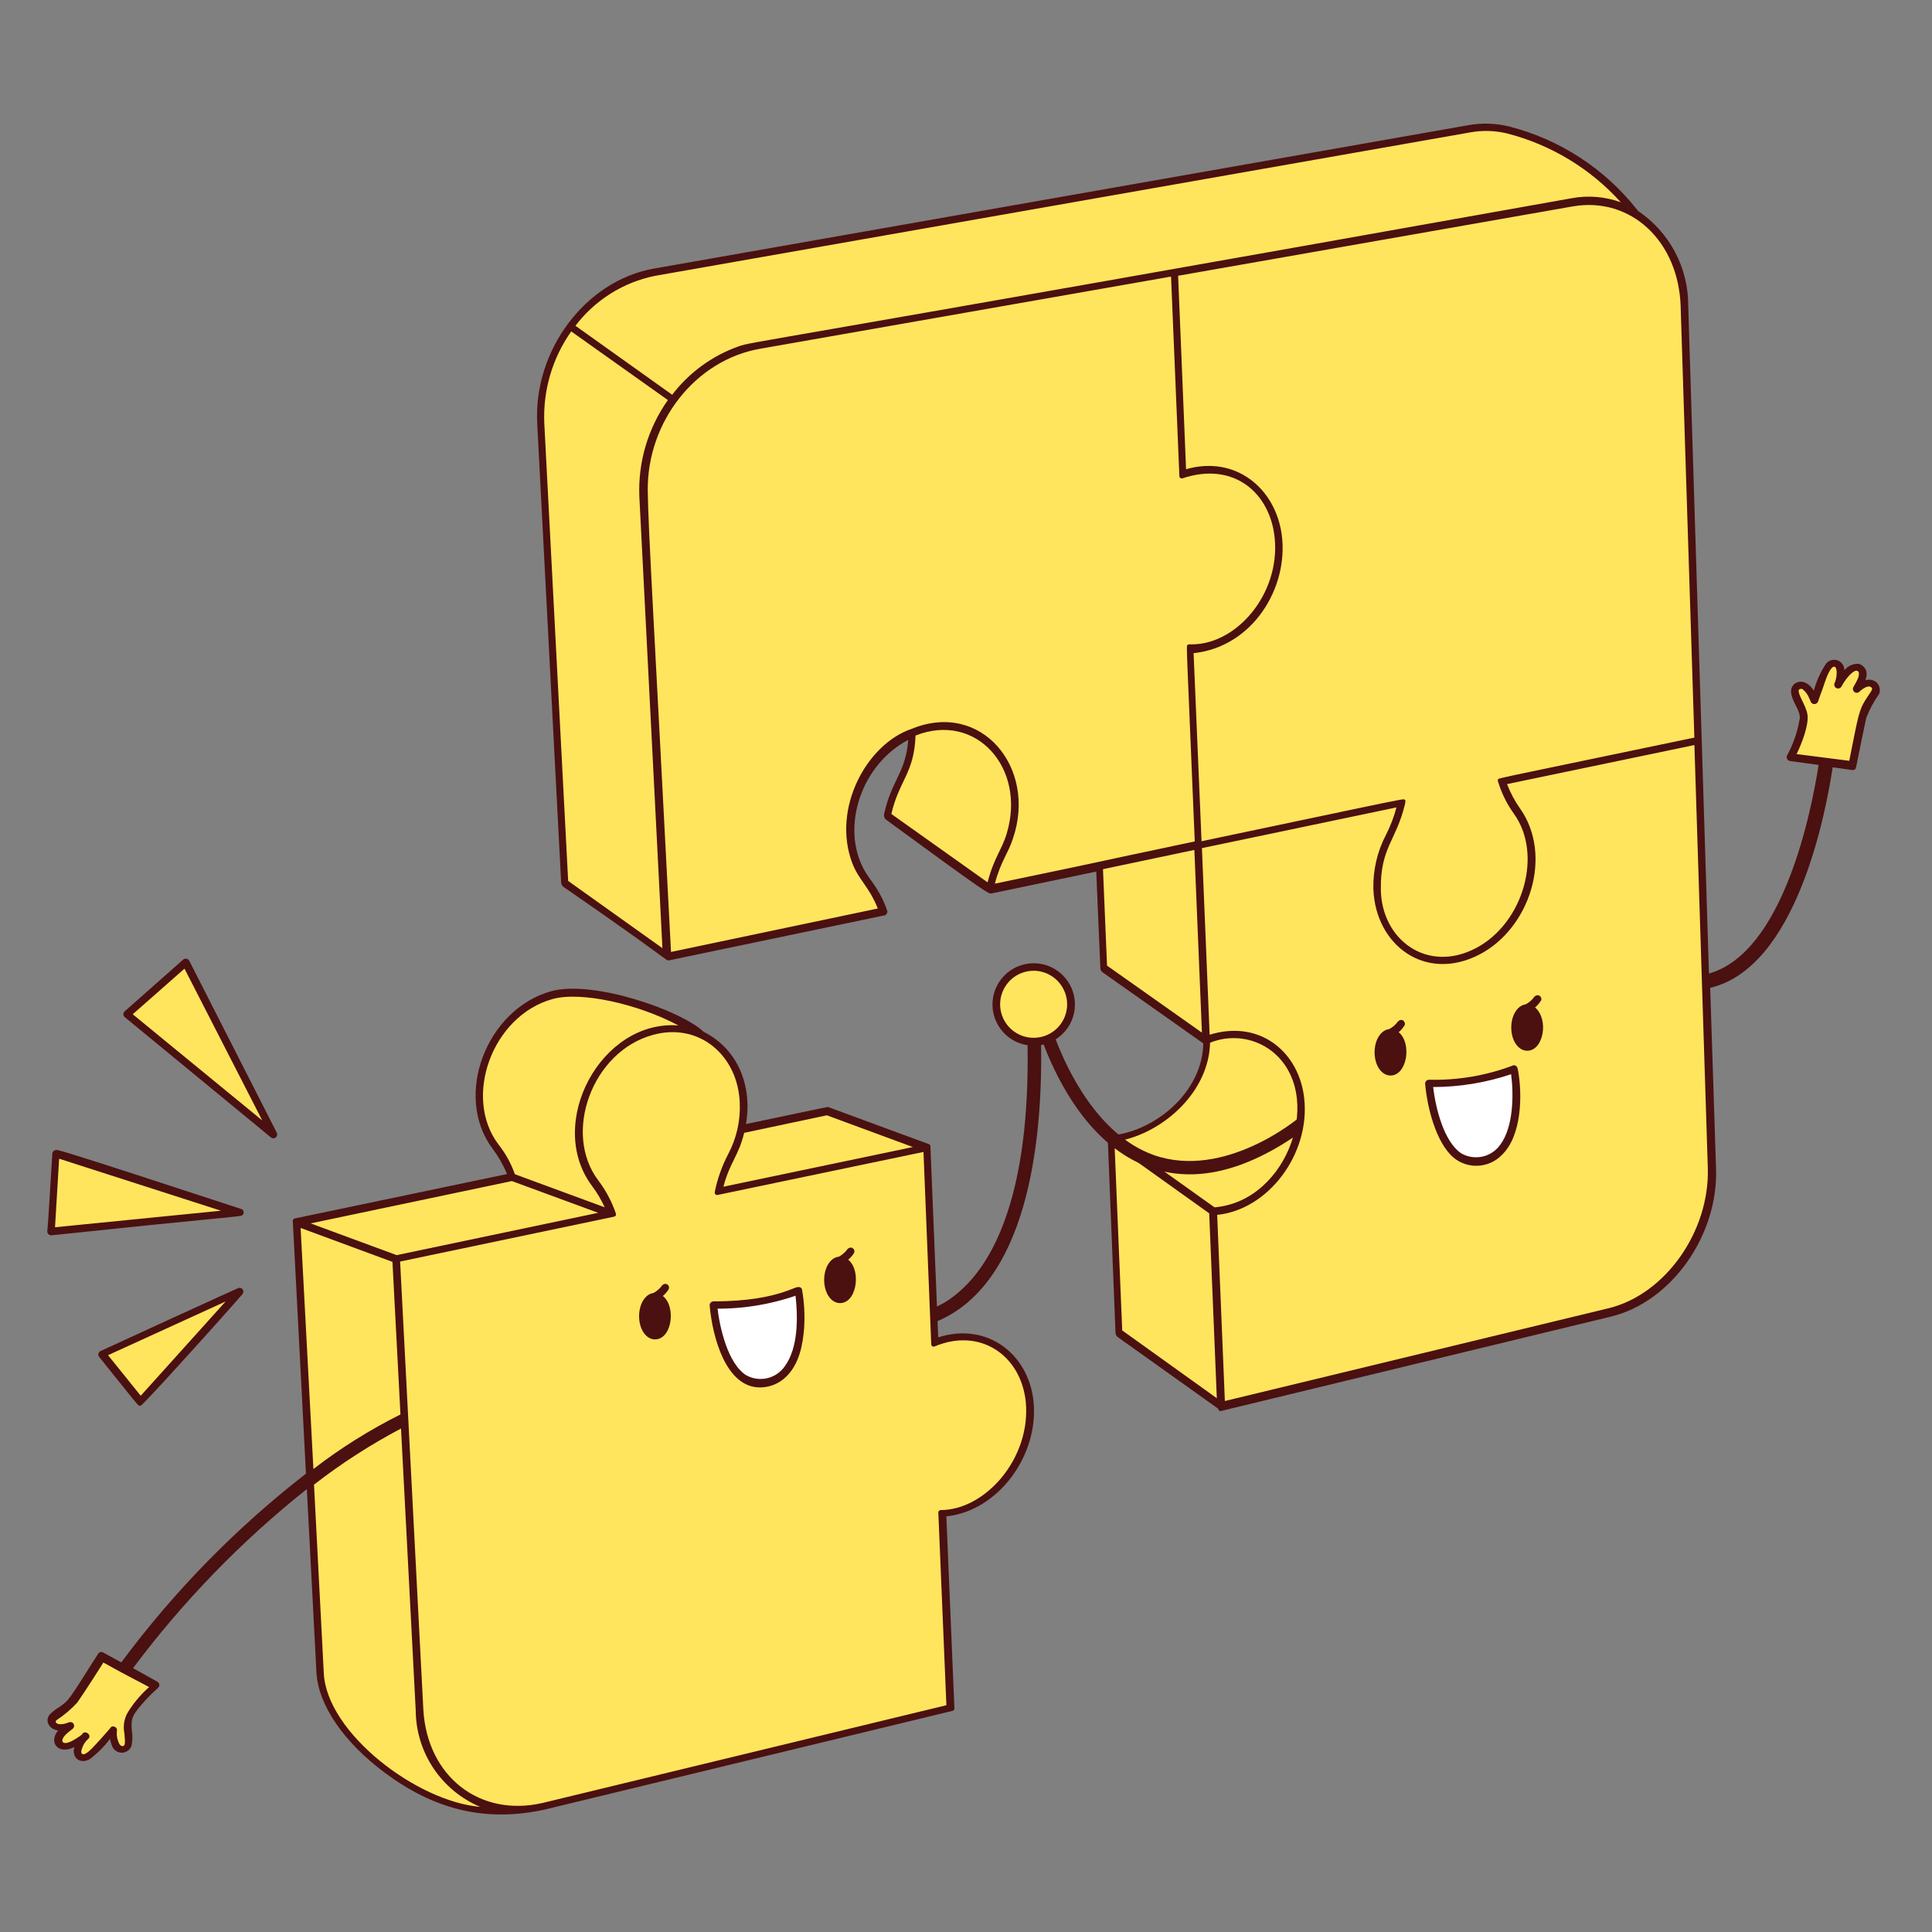 <svg width="154" height="154" viewBox="0 0 154 154" fill="none" xmlns="http://www.w3.org/2000/svg">
<rect x="0" y="0" width="154" height="154" fill="#808080" stroke="none"/>
<path d="M136.326 93.095L135.253 59.174L119.872 62.38C120.149 63.161 120.534 63.901 121.016 64.576C121.6 65.458 121.985 66.456 122.144 67.501C122.303 68.547 122.232 69.615 121.936 70.63C121.596 72.161 120.804 73.554 119.661 74.629C118.519 75.703 117.079 76.408 115.53 76.653C111.105 77.155 108.047 71.777 110.569 66.818C111.02 65.968 111.358 65.064 111.578 64.128L95.615 67.469L96.243 82.759C99.747 81.357 103.367 83.63 103.776 87.624C104.211 91.866 101.033 96.381 96.825 96.682L97.453 111.927L128.281 104.484C132.896 103.34 136.483 98.251 136.326 93.095Z" fill="#FFE55D"/>
<path d="M94.737 51.595C99.031 51.595 101.777 47.521 101.777 43.21C101.777 39.3 98.368 36.56 94.155 37.964L93.482 21.845L60.525 27.629C55.624 28.467 51.241 33.073 51.405 39.776C51.491 43.308 52.007 51.843 53.261 76.12L70.188 72.556C69.363 70.464 68.584 70.102 68.06 68.701C66.763 65.25 68.109 60.573 72.746 58.254C78.216 56.13 82.337 61.266 80.526 66.751C79.952 68.016 79.443 69.311 79.001 70.629L95.345 67.266L94.737 51.595Z" fill="#FFE55D"/>
<path d="M109.893 70.832C109.953 73.881 112.147 76.689 115.486 76.369C120.788 75.861 123.762 68.625 120.835 64.666C120.291 63.901 119.874 63.053 119.601 62.155L135.273 58.882L134.154 24.401C133.976 18.921 129.894 15.43 125.343 16.217L93.707 21.776L94.357 37.604C95.212 37.346 96.115 37.285 96.997 37.424C97.879 37.564 98.719 37.9 99.453 38.408C100.188 38.917 100.798 39.584 101.24 40.36C101.681 41.137 101.941 42.003 102.002 42.894C102.444 47.653 98.651 51.84 94.985 51.84L95.612 67.244L111.867 63.836C110.739 67.781 109.834 67.728 109.893 70.832V70.832Z" fill="#FFE55D"/>
<path d="M95.388 67.514L87.72 69.124L88.057 77.061L88.058 77.069C88.059 77.072 88.061 77.075 88.063 77.077C88.065 77.079 88.068 77.08 88.071 77.081C88.073 77.082 88.076 77.083 88.079 77.083L96.016 82.688L95.388 67.514Z" fill="#FFE55D"/>
<path d="M72.814 58.503C72.764 61.433 71.45 62.269 70.864 64.938C70.864 65.014 70.855 64.96 78.868 70.677C79.027 69.985 79.252 69.309 79.54 68.659C79.98 67.651 81.38 65.385 80.572 62.337C80.308 61.11 79.635 60.01 78.662 59.217C77.69 58.423 76.477 57.985 75.222 57.974C74.39 57.967 73.567 58.147 72.814 58.503Z" fill="#FFE55D"/>
<path d="M88.662 90.943C89.291 106.166 89.236 106.166 89.312 106.166L97.249 111.84L96.621 96.617L88.662 90.943Z" fill="#FFE55D"/>
<path d="M101.464 83.611C100.729 83.056 99.861 82.706 98.947 82.595C98.034 82.485 97.107 82.619 96.262 82.983C96.262 86.987 92.517 90.42 88.841 90.785C88.946 90.889 90.681 92.116 96.733 96.435C102.959 95.99 105.876 87.018 101.464 83.611Z" fill="#FFE55D"/>
<path d="M120.184 10.477C119.195 10.222 118.16 10.191 117.157 10.388L52.188 21.821C49.552 22.349 47.208 23.845 45.62 26.014C45.712 26.014 45.643 25.989 53.67 31.709C55.005 29.88 56.867 28.503 59.006 27.763C60.245 27.357 59.233 27.758 125.347 15.97C126.909 15.683 128.522 15.912 129.943 16.62C127.398 13.619 123.991 11.474 120.184 10.477Z" fill="#FFE55D"/>
<path d="M45.145 70.338L53.082 76.012C53.082 76.012 51.242 40.052 51.221 39.602C51.101 36.838 51.931 34.116 53.575 31.89C53.515 31.85 45.572 26.245 45.572 26.173C43.956 28.377 43.142 31.066 43.262 33.796L45.145 70.339V70.338Z" fill="#FFE55D"/>
<path d="M149.263 54.669C148.88 54.409 148.343 54.781 148.074 55.053C147.985 55.142 147.851 55.03 147.895 54.918C148.139 54.562 148.3 54.156 148.366 53.73C148.369 53.668 148.358 53.606 148.333 53.549C148.308 53.492 148.27 53.442 148.222 53.403C148.174 53.363 148.118 53.336 148.057 53.322C147.996 53.309 147.933 53.31 147.873 53.326C147.392 53.452 146.85 54.221 146.618 54.672C146.549 54.805 146.346 54.693 146.415 54.56C146.623 54.162 146.733 53.161 146.303 53.012C145.988 52.904 145.79 53.215 145.653 53.461C145.428 53.864 144.761 55.818 144.733 55.904C144.726 55.929 144.711 55.951 144.691 55.966C144.671 55.981 144.646 55.989 144.621 55.989C144.596 55.989 144.571 55.981 144.551 55.966C144.531 55.951 144.516 55.929 144.509 55.904C144.376 55.474 144.118 55.092 143.769 54.806C143.717 54.778 143.659 54.76 143.6 54.756C143.541 54.752 143.481 54.761 143.425 54.782C143.37 54.803 143.32 54.837 143.278 54.88C143.237 54.922 143.206 54.974 143.186 55.03C143.21 55.38 143.318 55.718 143.5 56.017C143.677 56.276 143.799 56.569 143.857 56.878C143.915 57.187 143.908 57.505 143.837 57.811C143.654 58.681 143.344 59.519 142.917 60.299C144.076 60.452 146.148 60.724 147.558 60.904C147.954 58.788 147.975 58.911 148.163 57.922C148.242 57.31 148.431 56.718 148.723 56.174C149.238 55.335 149.642 54.92 149.263 54.669Z" fill="#FFE55D"/>
<path d="M149.539 54.362C149.42 54.273 149.281 54.214 149.134 54.189C148.988 54.164 148.837 54.175 148.695 54.22C148.731 54.111 148.759 54 148.778 53.887C148.82 53.671 148.775 53.447 148.653 53.264C148.531 53.081 148.342 52.954 148.126 52.91C147.913 52.904 147.701 52.947 147.508 53.038C147.315 53.129 147.146 53.264 147.015 53.432C147.019 53.259 146.969 53.09 146.872 52.948C146.774 52.806 146.635 52.698 146.472 52.64C146.31 52.582 146.134 52.577 145.968 52.625C145.803 52.673 145.657 52.772 145.551 52.908C145.112 53.566 144.785 54.291 144.581 55.055C144.481 54.889 144.355 54.741 144.209 54.615C143.492 54.001 142.668 54.508 142.771 55.228C142.865 55.981 143.485 56.57 143.464 57.237C143.3 58.278 142.958 59.283 142.453 60.208C142.431 60.252 142.419 60.302 142.419 60.352C142.42 60.401 142.433 60.451 142.456 60.495C142.479 60.539 142.512 60.578 142.552 60.607C142.592 60.636 142.639 60.655 142.689 60.663L144.962 60.97C144.378 64.721 142.147 75.93 136.221 77.6L134.569 24.387C134.579 22.89 134.218 21.413 133.517 20.09C132.816 18.767 131.798 17.638 130.554 16.805C130.54 16.772 130.519 16.743 130.493 16.719C127.917 13.446 124.334 11.114 120.299 10.083C119.253 9.825 118.166 9.786 117.104 9.968L52.129 21.408C46.678 22.367 42.504 27.917 42.823 33.782L44.729 70.338C44.732 70.409 44.75 70.478 44.784 70.54C44.817 70.602 44.864 70.655 44.921 70.697C53.334 76.507 53.041 76.56 53.3 76.557L70.457 72.974C70.644 72.974 70.738 72.764 70.738 72.648C70.525 71.997 70.229 71.376 69.859 70.799C69.534 70.268 69.137 69.828 68.854 69.283C67.004 65.856 68.696 60.904 72.399 58.975C72.193 61.612 71.044 62.22 70.473 64.888C70.454 64.977 70.462 65.068 70.495 65.152C70.528 65.236 70.585 65.308 70.659 65.36C78.858 71.362 78.756 71.216 79.017 71.221L87.382 69.474L87.709 77.154C87.708 77.225 87.726 77.295 87.759 77.358C87.793 77.421 87.842 77.474 87.902 77.512L95.914 83.168C95.857 86.759 92.645 89.635 89.539 90.351C88.961 90.486 88.765 90.46 88.659 90.496C88.609 90.483 88.555 90.483 88.504 90.498C88.465 90.508 88.43 90.526 88.398 90.55C88.367 90.575 88.341 90.606 88.322 90.641C88.304 90.676 88.292 90.715 88.289 90.754C88.286 90.794 88.291 90.834 88.304 90.871L88.917 106.232C88.917 106.303 88.934 106.373 88.968 106.436C89.001 106.499 89.05 106.552 89.11 106.59L97.101 112.288C97.101 112.313 97.106 112.338 97.115 112.361C97.125 112.384 97.139 112.405 97.157 112.422C97.175 112.44 97.196 112.454 97.219 112.464C97.243 112.473 97.267 112.478 97.292 112.478L128.434 104.939C133.221 103.77 136.968 98.484 136.785 93.155L136.32 78.74C143.119 77.139 145.483 65.141 146.082 61.16L147.641 61.38C147.694 61.39 147.748 61.384 147.798 61.362C147.847 61.34 147.888 61.303 147.915 61.256C147.933 61.225 147.944 61.191 147.948 61.155C148.146 60.143 148.719 57.378 148.753 57.245C149.013 56.561 149.359 55.913 149.784 55.317C149.85 55.153 149.861 54.971 149.817 54.8C149.773 54.628 149.675 54.475 149.539 54.362ZM147.404 60.644C143.499 60.146 145.464 60.401 143.207 60.107C143.59 59.33 144.197 57.814 144.072 56.959C143.968 56.25 143.314 55.398 143.376 55.021C143.392 54.922 143.577 54.875 143.678 54.931C143.922 55.122 144.11 55.379 144.219 55.67C144.265 55.754 144.303 55.842 144.332 55.933C144.351 55.976 144.379 56.014 144.414 56.045C144.45 56.075 144.491 56.098 144.537 56.11C144.582 56.123 144.629 56.125 144.675 56.117C144.722 56.11 144.766 56.092 144.804 56.065C144.855 56.029 144.895 55.978 144.917 55.919C145.075 55.423 145.273 54.961 145.431 54.462C145.54 54.137 145.905 53.057 146.238 53.147C146.498 53.242 146.413 54.09 146.244 54.428C146.225 54.464 146.213 54.503 146.21 54.543C146.206 54.583 146.21 54.624 146.222 54.662C146.233 54.701 146.253 54.737 146.278 54.768C146.304 54.799 146.336 54.824 146.371 54.843C146.407 54.862 146.446 54.874 146.486 54.878C146.526 54.882 146.566 54.877 146.605 54.866C146.643 54.854 146.679 54.834 146.71 54.809C146.741 54.783 146.767 54.752 146.786 54.716C146.982 54.349 147.5 53.581 147.918 53.467C147.95 53.459 147.984 53.458 148.016 53.465C148.048 53.472 148.078 53.487 148.103 53.509C148.128 53.53 148.148 53.557 148.16 53.588C148.172 53.618 148.177 53.651 148.174 53.684C148.174 53.926 148.118 54.112 147.731 54.774C147.697 54.838 147.687 54.912 147.703 54.983C147.718 55.053 147.757 55.116 147.814 55.161C147.872 55.205 147.943 55.227 148.015 55.224C148.088 55.221 148.157 55.192 148.21 55.143C148.418 54.934 148.882 54.59 149.141 54.774C149.29 54.896 149.269 54.934 148.875 55.516C148.124 56.624 148.146 56.999 147.404 60.641V60.644ZM97.634 111.675L97.021 96.837C101.118 96.422 104.431 91.97 103.962 87.584C103.579 83.883 100.435 81.233 96.42 82.479L95.806 67.604L111.312 64.359C111.112 65.121 110.829 65.858 110.469 66.559C109.777 67.887 109.435 69.368 109.472 70.865C109.641 75.355 113.613 78.302 117.906 76.095C121.937 74.025 123.82 68.208 121.165 64.446C120.74 63.843 120.392 63.19 120.128 62.501L135.061 59.389L136.13 93.103C136.283 98.164 132.739 103.178 128.228 104.278L97.634 111.675ZM89.452 106.048L88.844 91.327L96.386 96.714L96.993 111.453L89.452 106.048ZM72.977 58.631C77.802 56.72 81.812 61.22 80.25 66.428C79.867 67.727 79.215 68.391 78.722 70.332L71.05 64.881C71.664 62.204 72.878 61.627 72.977 58.631ZM80.75 66.813C82.659 61.192 78.231 55.819 72.672 58.095C69.088 59.307 66.303 64.425 67.924 68.77C68.45 70.158 69.234 70.602 69.971 72.416L53.486 75.881C52.156 50.103 51.666 42.171 51.633 39.104C51.575 33.66 55.4 28.697 60.604 27.796L93.344 22.046L94.008 37.944C94.008 37.974 94.015 38.004 94.029 38.031C94.043 38.058 94.063 38.082 94.087 38.099C94.112 38.117 94.14 38.129 94.17 38.133C94.2 38.138 94.231 38.135 94.26 38.126C98.361 36.757 101.273 39.302 101.611 42.939C102.02 47.352 98.578 51.361 95.007 51.361C94.818 51.361 94.72 51.342 94.644 51.42C94.555 51.513 94.585 51.426 95.234 67.071C83.125 69.625 91.418 67.914 79.301 70.437C79.772 68.629 80.377 68.015 80.75 66.813ZM119.433 62.373C119.708 63.258 120.122 64.093 120.66 64.846C123.014 68.074 121.433 73.575 117.669 75.564C113.779 77.62 110.12 74.921 110.066 70.899C110.021 67.559 111.292 67.028 111.988 64.107C112.093 63.668 111.995 63.683 111.558 63.758C110.605 63.919 107.358 64.627 95.775 67.055L95.142 52.065C99.88 51.559 102.722 46.816 102.171 42.652C101.677 38.913 98.482 36.276 94.541 37.401L93.908 21.981L125.376 16.45C130.017 15.656 133.796 19.248 133.964 24.406L135.057 58.794C123.037 61.306 120.302 61.855 119.645 62.023C119.417 62.081 119.327 62.107 119.432 62.373H119.433ZM125.26 15.804C58.904 27.648 59.998 27.212 58.894 27.603C56.784 28.345 54.937 29.688 53.58 31.466C53.58 31.466 45.89 25.984 45.868 25.967C47.431 23.912 49.688 22.497 52.218 21.987L117.19 10.553C118.168 10.374 119.172 10.404 120.137 10.639C123.63 11.537 126.782 13.445 129.197 16.125C127.937 15.666 126.577 15.556 125.26 15.804H125.26ZM45.532 26.416L53.238 31.889C51.654 34.127 50.853 36.825 50.962 39.564L52.802 75.578L45.288 70.219L43.386 33.737C43.272 31.126 44.026 28.552 45.532 26.416ZM95.203 67.748L95.806 82.311L88.242 76.969L87.919 69.282L95.203 67.748ZM96.453 83.116C97.254 82.789 98.127 82.677 98.985 82.79C99.843 82.903 100.657 83.238 101.346 83.761C105.671 87.106 102.764 95.745 96.81 96.237L89.35 90.92C92.881 90.17 96.375 86.949 96.453 83.116Z" fill="#4B1010"/>
<path d="M120.588 85.36C118.471 86.106 116.239 86.478 113.994 86.458C114.184 88.216 114.858 91.154 116.371 92.108C116.921 92.417 117.566 92.513 118.183 92.377C118.799 92.24 119.344 91.881 119.712 91.368C120.429 90.214 120.773 88.868 120.698 87.512C120.735 86.793 120.699 86.071 120.588 85.36Z" fill="white"/>
<path d="M120.984 85.221C120.923 84.904 120.691 84.88 120.582 84.935C118.451 85.739 116.184 86.123 113.906 86.065C113.865 86.064 113.824 86.073 113.785 86.089C113.747 86.105 113.713 86.129 113.684 86.159C113.656 86.189 113.633 86.225 113.619 86.263C113.604 86.302 113.598 86.344 113.599 86.385C113.753 88.195 114.432 91.041 115.862 92.275C116.408 92.726 117.102 92.957 117.808 92.922C118.515 92.888 119.184 92.592 119.684 92.091C121.306 90.577 121.373 87.256 120.984 85.221ZM116.5 91.948C115.086 91.028 114.438 88.329 114.234 86.648C116.348 86.646 118.448 86.3 120.451 85.625C120.672 87.312 120.625 89.863 119.582 91.252C119.245 91.728 118.743 92.062 118.174 92.19C117.605 92.318 117.009 92.232 116.5 91.948Z" fill="#4B1010"/>
<path d="M111.488 82.277C111.653 82.14 111.797 81.978 111.912 81.796C112.142 81.566 111.794 81.055 111.421 81.433C111.239 81.688 110.998 81.894 110.718 82.034C110.068 82.107 109.568 82.9 109.568 83.88C109.568 84.918 110.125 85.731 110.836 85.731C112.158 85.731 112.567 83.169 111.488 82.277Z" fill="#4B1010"/>
<path d="M122.359 80.305C122.525 80.167 122.669 80.005 122.786 79.823C123.033 79.576 122.649 79.097 122.295 79.46C122.116 79.719 121.874 79.927 121.591 80.064C120.952 80.153 120.463 80.939 120.463 81.904C120.463 82.941 121.02 83.754 121.731 83.754C123.045 83.757 123.474 81.245 122.359 80.305Z" fill="#4B1010"/>
<path d="M14.743 76.907L10.282 80.831L21.469 90L14.743 76.907Z" fill="#FFE55D"/>
<path d="M18.533 96.592L4.565 92.086L4.207 98.005L18.533 96.592Z" fill="#FFE55D"/>
<path d="M8.31 108.003L11.202 111.591L18.667 103.317L8.31 108.003Z" fill="#FFE55D"/>
<path d="M22.055 90.276L15.093 76.597C15.072 76.553 15.04 76.514 15.002 76.484C14.963 76.454 14.918 76.433 14.869 76.423C14.821 76.413 14.771 76.414 14.724 76.427C14.676 76.439 14.632 76.462 14.595 76.495L9.922 80.628C9.894 80.657 9.871 80.692 9.857 80.731C9.842 80.769 9.835 80.809 9.836 80.85C9.836 80.891 9.846 80.932 9.863 80.969C9.88 81.006 9.904 81.04 9.934 81.067C9.934 81.067 21.359 90.474 21.581 90.652C21.634 90.701 21.704 90.73 21.777 90.732C21.849 90.735 21.921 90.711 21.978 90.666C22.035 90.62 22.074 90.556 22.088 90.485C22.102 90.414 22.091 90.34 22.055 90.276ZM20.905 89.312L10.579 80.847L14.706 77.211L20.905 89.312Z" fill="#4B1010"/>
<path d="M19.218 96.365C4.565 91.56 4.699 91.683 4.524 91.671C4.482 91.665 4.438 91.667 4.397 91.679C4.355 91.69 4.316 91.71 4.283 91.737C4.249 91.764 4.222 91.799 4.203 91.837C4.184 91.876 4.173 91.918 4.171 91.961C3.8 97.961 3.86 97.123 3.767 98.161C3.767 98.224 3.787 98.285 3.823 98.336C3.859 98.387 3.91 98.426 3.968 98.448C4.007 98.463 4.049 98.469 4.09 98.468C16.45 97.165 18.708 97.011 19.201 96.912C19.263 96.899 19.319 96.866 19.36 96.818C19.401 96.769 19.425 96.709 19.427 96.645C19.429 96.582 19.409 96.519 19.372 96.469C19.334 96.418 19.279 96.381 19.218 96.365ZM4.386 97.822L4.714 92.362L17.613 96.507C4.391 97.829 4.502 97.81 4.388 97.824L4.386 97.822Z" fill="#4B1010"/>
<path d="M19.036 102.656C18.959 102.663 8.105 107.647 7.979 107.709C7.942 107.733 7.911 107.765 7.887 107.802C7.863 107.839 7.848 107.881 7.841 107.924C7.835 107.968 7.838 108.012 7.85 108.055C7.863 108.097 7.884 108.136 7.913 108.17C9.837 110.559 10.562 111.485 10.873 111.841C11.162 112.174 11.147 112.142 11.594 111.688C13.234 110.014 19.226 103.308 19.333 103.148C19.372 103.099 19.395 103.039 19.399 102.977C19.403 102.914 19.388 102.852 19.356 102.798C19.323 102.745 19.275 102.702 19.218 102.677C19.161 102.651 19.097 102.644 19.036 102.656ZM17.984 103.741L11.218 111.255L8.611 108.022L17.984 103.741Z" fill="#4B1010"/>
<path d="M74.402 107.197L73.775 91.638L57.136 95.112C57.339 94.072 57.694 93.067 58.19 92.13C60.907 86.948 57.506 80.872 51.958 82.356C47.03 83.674 44.555 90.356 47.518 94.26C48.107 95.044 48.57 95.915 48.891 96.841L31.672 100.45L33.533 136.344C33.798 141.635 38.029 145.157 43.285 143.944L75.615 136.12L74.96 120.604C78.706 120.604 82.377 116.323 81.933 111.793C81.554 107.882 78.057 105.631 74.402 107.197Z" fill="#FFE55D"/>
<path d="M63.55 103.027C61.432 103.771 59.201 104.142 56.956 104.126C57.146 105.889 57.824 108.803 59.333 109.775C59.883 110.088 60.529 110.185 61.146 110.048C61.763 109.912 62.307 109.55 62.674 109.035C63.396 107.884 63.741 106.536 63.66 105.179C63.661 104.46 63.625 103.742 63.55 103.027Z" fill="white"/>
<path d="M24.047 97.466L31.581 100.224L48.35 96.727L40.818 93.947L24.047 97.466Z" fill="#FFE55D"/>
<path d="M44.023 79.419C39.027 80.779 36.648 87.514 39.584 91.324C40.141 92.05 40.58 92.86 40.887 93.722L48.554 96.548C48.251 95.778 47.843 95.054 47.344 94.395C46.432 93.158 45.965 91.649 46.02 90.113C46.086 85.148 50.697 80.912 55.101 82.087C51.825 80.024 46.578 78.722 44.023 79.419Z" fill="#FFE55D"/>
<path d="M33.325 136.343L32.138 113.564C29.552 114.879 27.104 116.449 24.829 118.25L25.613 133.405C25.902 138.64 34.406 144.79 39.558 144.212C36.23 143.503 33.575 140.622 33.325 136.343Z" fill="#FFE55D"/>
<path d="M59.157 90.113C58.742 92.069 58.033 92.321 57.408 94.821L73.46 91.458L65.928 88.678L59.157 90.113Z" fill="#FFE55D"/>
<path d="M32.119 112.846L31.469 100.425L23.756 97.578L24.787 117.419C27.058 115.633 29.516 114.1 32.119 112.846Z" fill="#FFE55D"/>
<path d="M8.106 132.15C7.964 132.387 6.304 134.987 5.932 135.491C5.325 136.304 4.255 136.704 4.161 137.083C4.161 137.39 4.635 137.758 5.506 137.352C5.618 137.307 5.685 137.464 5.618 137.531C5.259 137.765 4.959 138.08 4.743 138.451C4.716 138.506 4.702 138.567 4.703 138.628C4.704 138.69 4.719 138.75 4.747 138.805C4.776 138.86 4.817 138.907 4.867 138.943C4.917 138.978 4.975 139.002 5.035 139.011C5.545 139.104 6.672 138.288 6.672 138.205C6.784 138.115 6.941 138.271 6.829 138.358C6.457 138.693 5.968 139.615 6.403 139.86C6.837 140.105 7.463 139.345 7.905 138.852C8.244 138.473 8.577 138.112 8.891 137.731C8.959 137.663 9.093 137.708 9.071 137.798C9 139.08 9.586 139.453 9.923 139.188C10.272 138.912 9.901 137.874 10.035 137.125C10.198 136.215 11.451 134.937 12.143 134.323C11.604 134.028 8.106 132.15 8.106 132.15Z" fill="#FFE55D"/>
<path d="M82.372 111.614C81.949 107.937 78.702 105.36 74.785 106.598L74.163 91.369C74.161 91.331 74.148 91.295 74.126 91.264C74.103 91.234 74.072 91.211 74.037 91.198L66.038 88.253C65.949 88.22 66.34 88.156 59.466 89.599C59.963 86.654 58.898 83.662 56.086 82.244C54.322 80.563 47.31 78.085 43.927 79.011C38.772 80.448 36.114 87.363 39.273 91.574C39.735 92.195 40.12 92.87 40.42 93.584L23.493 97.124C23.448 97.133 23.408 97.158 23.38 97.194C23.352 97.23 23.337 97.275 23.34 97.321L24.388 117.466C18.82 121.788 13.867 126.849 9.667 132.51L8.189 131.703C8.118 131.675 8.039 131.675 7.969 131.702C7.898 131.729 7.839 131.781 7.805 131.849C5.339 135.737 5.505 135.513 4.716 136.078C4.428 136.246 4.166 136.454 3.938 136.696C3.546 137.211 3.967 137.856 4.629 137.935C3.862 138.86 4.602 139.912 5.922 139.258C5.7 140.158 6.409 140.63 7.141 140.234C7.756 139.769 8.304 139.221 8.77 138.607C8.797 138.779 8.843 138.946 8.909 139.107C8.958 139.273 9.056 139.42 9.192 139.528C9.328 139.635 9.494 139.697 9.667 139.706C9.84 139.714 10.011 139.669 10.157 139.575C10.303 139.481 10.415 139.345 10.48 139.184C10.569 138.754 10.576 138.312 10.502 137.88C10.433 136.924 10.552 136.678 11.626 135.491C11.936 135.154 12.264 134.834 12.608 134.532C12.641 134.498 12.667 134.458 12.682 134.413C12.697 134.368 12.701 134.321 12.695 134.274C12.689 134.227 12.672 134.183 12.645 134.144C12.619 134.105 12.584 134.072 12.543 134.049L10.605 132.969C14.592 127.637 19.248 122.839 24.458 118.693L25.225 133.326C25.362 135.888 27.394 138.867 30.66 141.294C34.461 144.131 38.512 145.315 43.42 144.241L75.93 136.372C75.973 136.361 76.011 136.336 76.038 136.301C76.064 136.266 76.078 136.222 76.076 136.178L75.434 120.869C79.583 120.442 82.87 115.946 82.372 111.614ZM74.985 120.368C74.96 120.368 74.934 120.373 74.91 120.383C74.887 120.394 74.865 120.408 74.847 120.427C74.829 120.445 74.815 120.467 74.806 120.491C74.797 120.515 74.793 120.541 74.794 120.567L75.437 135.924L43.263 143.711C38.183 144.882 34.052 141.554 33.745 136.288L31.893 100.557L48.95 96.981C48.978 96.975 49.004 96.964 49.026 96.947C49.049 96.93 49.068 96.909 49.081 96.884C49.094 96.859 49.102 96.832 49.103 96.804C49.104 96.776 49.099 96.748 49.089 96.722C48.766 95.779 48.296 94.894 47.695 94.099C44.831 90.33 47.196 83.814 52.034 82.495C55.739 81.463 58.826 84.148 58.965 87.899C59.03 89.322 58.713 90.736 58.045 91.994C57.547 92.947 57.185 93.966 56.971 95.02C56.961 95.068 56.968 95.117 56.992 95.159C57.016 95.201 57.056 95.232 57.102 95.246C57.133 95.255 57.165 95.257 57.197 95.251L73.611 91.822L74.229 107.157C74.231 107.188 74.239 107.219 74.255 107.246C74.27 107.272 74.292 107.295 74.319 107.312C74.345 107.328 74.375 107.338 74.406 107.341C74.437 107.343 74.468 107.338 74.496 107.326C78.074 105.809 81.359 107.975 81.763 111.72C82.204 116.226 78.542 120.368 74.985 120.368ZM25.811 133.396L25.029 118.34C27.206 116.651 29.527 115.155 31.965 113.868L33.138 136.352C33.15 137.994 33.645 139.597 34.559 140.961C35.474 142.325 36.769 143.391 38.283 144.026C33.217 143.599 26.069 138.137 25.811 133.396ZM54.082 81.74C47.908 81.254 43.464 89.561 47.192 94.534C47.589 95.062 47.928 95.633 48.201 96.235L41.041 93.597C40.739 92.741 40.299 91.941 39.737 91.229C36.882 87.472 39.221 80.95 44.075 79.626C46.311 79.018 50.828 80.007 54.078 81.74H54.082ZM31.617 100.047L24.76 97.517L40.803 94.143L47.681 96.674L31.617 100.047ZM31.283 100.584L31.92 112.748C29.472 113.97 27.148 115.426 24.982 117.096L23.962 97.881L31.283 100.584ZM57.665 94.593C58.169 92.65 58.886 92.121 59.317 90.299L65.911 88.901L72.766 91.431L57.665 94.593ZM9.911 138.139C9.947 138.57 10.017 139.036 9.872 139.151C9.767 139.232 9.613 139.151 9.54 139.054C9.344 138.708 9.269 138.306 9.326 137.912C9.326 137.606 8.897 137.516 8.808 137.723C8.61 137.964 7.479 139.257 7.121 139.563C6.952 139.709 6.714 139.898 6.561 139.81C6.521 139.786 6.398 139.715 6.553 139.327C6.643 139.056 6.802 138.814 7.013 138.623C7.411 138.303 6.712 137.837 6.541 138.255C6.286 138.455 6.012 138.629 5.724 138.777C5.111 139.099 4.892 138.876 4.985 138.636C5.062 138.445 5.168 138.278 5.797 137.797C5.853 137.752 5.89 137.688 5.903 137.618C5.916 137.548 5.903 137.476 5.867 137.414C5.831 137.352 5.774 137.305 5.707 137.282C5.64 137.259 5.566 137.26 5.5 137.286C4.614 137.64 4.273 137.286 4.517 137.107C5.119 136.712 5.669 136.244 6.156 135.715C6.795 134.805 8.025 132.864 8.241 132.521C10.301 133.671 11.275 134.138 11.885 134.477C11.245 135.046 10.688 135.702 10.23 136.425C9.907 136.934 9.793 137.548 9.911 138.139Z" fill="#4B1010"/>
<path d="M63.752 102.892C63.752 102.343 62.507 103.924 56.87 103.924C56.84 103.924 56.812 103.936 56.79 103.956C56.769 103.977 56.758 104.006 56.757 104.036C56.971 106.525 58.046 110.492 60.658 110.4C61.355 110.378 62.018 110.098 62.519 109.615C63.535 108.634 63.815 107.126 63.91 105.782C63.967 104.815 63.915 103.846 63.752 102.892ZM62.699 109.032C62.335 109.55 61.79 109.913 61.172 110.049C60.554 110.186 59.907 110.087 59.358 109.772C57.825 108.769 57.171 105.873 56.981 104.122C59.227 104.151 61.46 103.779 63.575 103.024C63.812 104.938 63.847 107.488 62.699 109.032Z" fill="#4B1010" stroke="#4B1010" stroke-width="0.383" stroke-linecap="round" stroke-linejoin="round"/>
<path d="M67.273 100.426C67.524 100.264 67.739 100.05 67.901 99.798C67.945 99.754 67.901 99.664 67.856 99.645C67.828 99.636 67.799 99.636 67.772 99.645C67.745 99.653 67.721 99.668 67.702 99.689C67.506 99.957 67.253 100.179 66.962 100.339C66.939 100.339 66.939 100.339 66.917 100.362C66.334 100.385 65.886 101.128 65.886 102.021C65.886 102.941 66.356 103.68 66.959 103.68C68.174 103.677 68.465 100.963 67.273 100.426Z" fill="#4B1010" stroke="#4B1010" stroke-width="0.383" stroke-linecap="round" stroke-linejoin="round"/>
<path d="M52.498 103.318C52.749 103.156 52.963 102.942 53.125 102.69C53.17 102.645 53.125 102.556 53.081 102.536C53.053 102.529 53.025 102.529 52.998 102.536C52.97 102.544 52.946 102.56 52.927 102.581C52.731 102.849 52.479 103.071 52.187 103.231C52.184 103.231 52.182 103.232 52.179 103.233C52.176 103.233 52.173 103.235 52.171 103.237C52.169 103.239 52.168 103.242 52.166 103.245C52.166 103.247 52.165 103.25 52.165 103.253C51.582 103.276 51.134 104.02 51.134 104.913C51.134 105.833 51.605 106.572 52.207 106.572C53.444 106.569 53.703 103.861 52.498 103.318Z" fill="#4B1010" stroke="#4B1010" stroke-width="0.383" stroke-linecap="round" stroke-linejoin="round"/>
<path d="M85.254 80.069C85.252 79.61 85.14 79.158 84.927 78.751C84.714 78.344 84.406 77.994 84.029 77.732C83.652 77.469 83.218 77.3 82.763 77.241C82.307 77.181 81.844 77.231 81.413 77.388C80.981 77.545 80.593 77.803 80.282 78.141C79.972 78.479 79.746 78.887 79.626 79.331C79.506 79.774 79.494 80.239 79.592 80.688C79.689 81.137 79.893 81.556 80.186 81.909C80.571 82.346 81.078 82.657 81.642 82.801C82.206 82.945 82.801 82.916 83.348 82.717C83.895 82.519 84.37 82.16 84.71 81.688C85.05 81.215 85.24 80.651 85.254 80.069Z" fill="#FFE55D"/>
<path d="M103.536 89.097C103.478 89.146 97.62 94.067 91.958 92.066C87.489 90.471 85.041 85.202 84.148 82.847C84.634 82.54 85.032 82.111 85.301 81.603C85.57 81.095 85.7 80.525 85.68 79.95C85.66 79.376 85.489 78.816 85.184 78.328C84.88 77.841 84.453 77.441 83.946 77.17C83.524 76.944 83.058 76.813 82.58 76.787C82.102 76.76 81.624 76.838 81.18 77.016C80.735 77.193 80.335 77.466 80.007 77.814C79.679 78.162 79.43 78.578 79.28 79.032C79.129 79.486 79.079 79.968 79.134 80.443C79.189 80.919 79.347 81.376 79.598 81.784C79.848 82.192 80.184 82.54 80.583 82.805C80.982 83.069 81.434 83.243 81.907 83.314C82.101 95.113 79.232 100.351 76.785 102.667C75.098 104.263 74.281 104.124 74.281 104.465V105.205C74.281 105.237 74.289 105.267 74.304 105.295C74.318 105.323 74.34 105.346 74.366 105.364C74.391 105.382 74.421 105.393 74.452 105.397C74.484 105.4 74.515 105.396 74.544 105.384C81.85 102.459 83.112 91.171 82.985 83.301L83.186 83.255C84.336 86.26 86.918 91.366 91.627 93.055C95.22 94.333 99.252 93.39 103.72 90.225C103.824 90.148 103.796 90.107 103.856 89.242C103.856 89.204 103.845 89.168 103.825 89.137C103.805 89.106 103.776 89.081 103.743 89.066C103.709 89.05 103.671 89.045 103.635 89.051C103.598 89.056 103.564 89.072 103.536 89.097ZM85.062 80.049C85.063 80.601 84.893 81.139 84.575 81.591C84.257 82.042 83.808 82.384 83.288 82.569C82.768 82.754 82.204 82.774 81.672 82.626C81.141 82.477 80.669 82.168 80.32 81.74C79.972 81.312 79.765 80.787 79.727 80.237C79.689 79.688 79.822 79.139 80.108 78.668C80.393 78.197 80.818 77.825 81.323 77.604C81.828 77.383 82.389 77.324 82.929 77.434C83.53 77.56 84.069 77.889 84.457 78.364C84.846 78.84 85.059 79.435 85.062 80.049Z" fill="#4B1010"/>
</svg>
